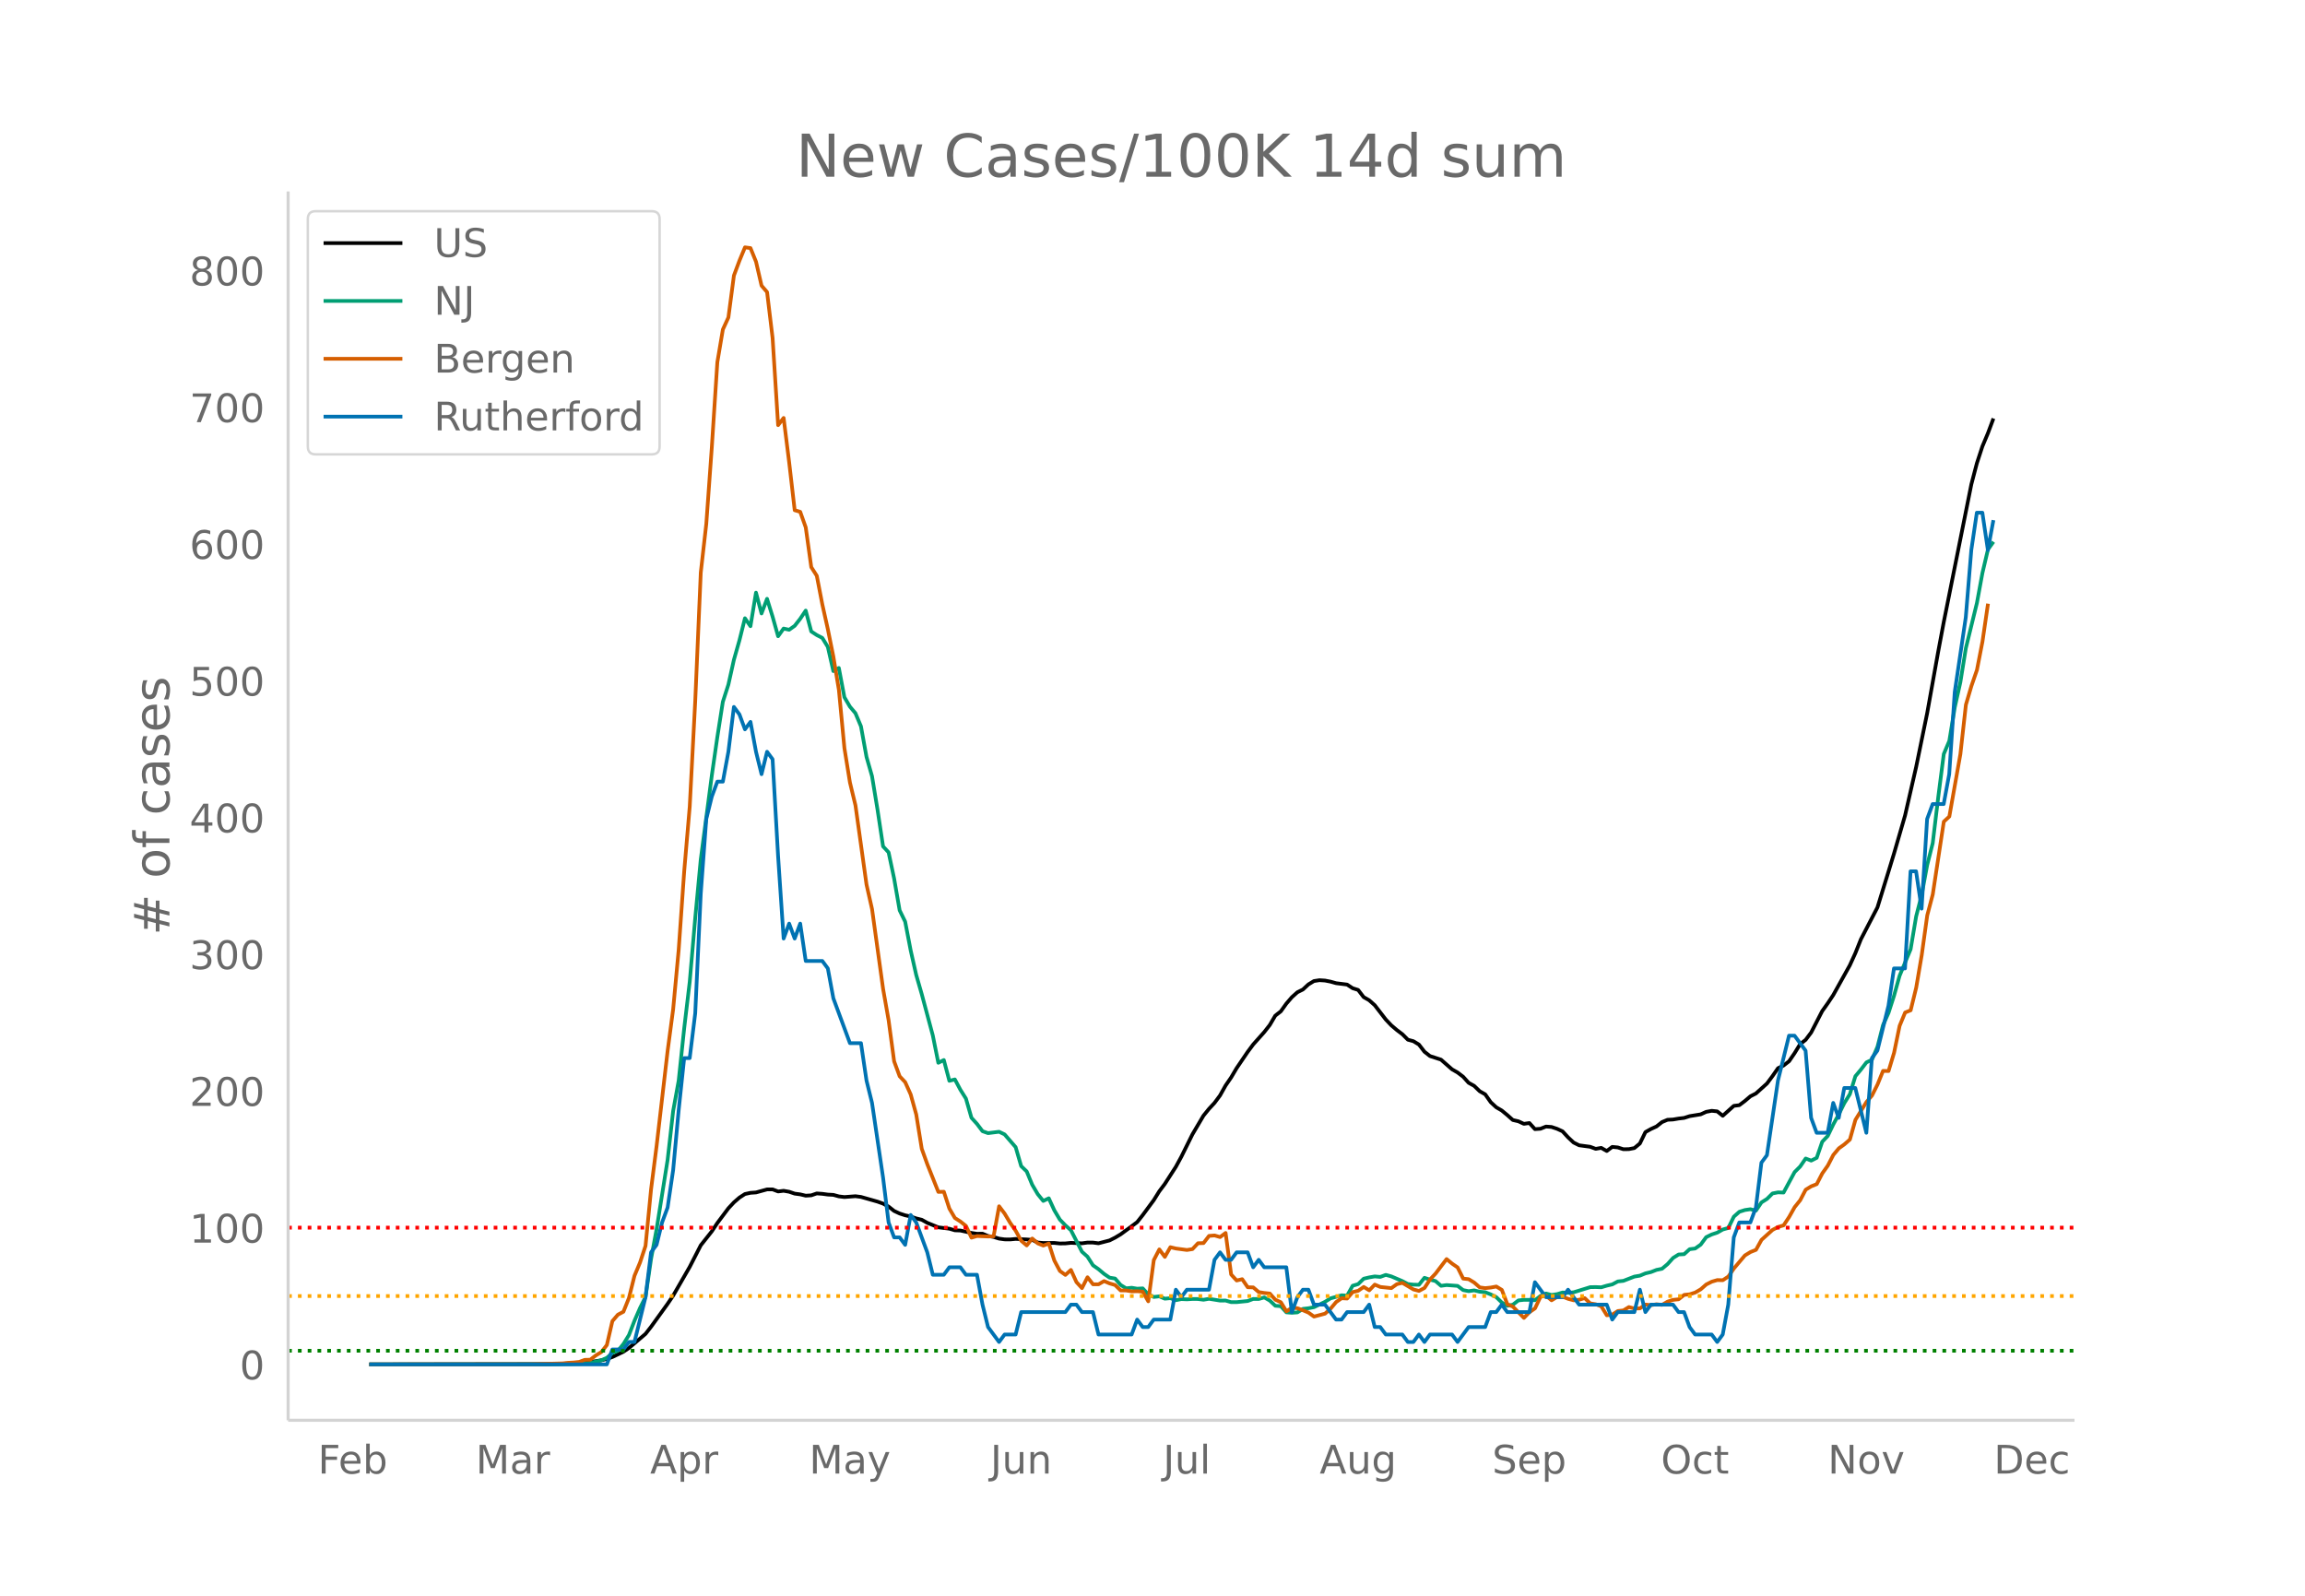 <svg height="864" viewBox="0 0 936 648" width="1248" xmlns="http://www.w3.org/2000/svg" xmlns:xlink="http://www.w3.org/1999/xlink"><defs><style>*{stroke-linecap:butt;stroke-linejoin:round}</style></defs><g id="figure_1"><path d="M0 648h936V0H0z" fill="#fff" id="patch_1"/><g id="axes_1"><path d="M117 576.72h725.4V77.76H117z" fill="none" id="patch_2"/><path clip-path="url(#p4c1e5f900c)" d="M149.973 554.04l71.777-.107 8.972-.24 6.73-.45 4.485-.503 2.244-.371 2.243-.547 2.243-.78 4.486-2.144 2.243-1.518 6.729-5.729 2.243-2.873 6.729-9.334 2.243-3.32 6.73-11.679 4.485-8.766 4.486-5.658 2.243-3.375 4.487-5.99 2.243-2.406 2.243-1.945 2.243-1.447 2.243-.49 2.243-.154 4.486-1.231 2.243-.017 2.243.852 2.243-.277 2.243.39 2.243.76 2.243.3 2.243.532 2.243-.137 2.243-.771 2.243.16 2.243.303 2.243.12 2.243.615 2.243.27 4.486-.343 2.244.294 6.729 1.912 2.243.803 2.243 1.205 2.243 1.77 2.243 1.044 2.243.728 2.243.474 2.243.78 2.243.552 2.243 1.247 4.486 1.834 4.486.555 2.243.658 2.243.081 4.486.983 2.243.342 2.243-.04 2.244.945 2.243.375 2.243.686 2.243.31 2.243.026 2.243-.21 4.486.204 2.243.186 2.243 1.076 2.243.188 4.486-.026 2.243.22 2.243-.03 2.243-.222 4.486.183 2.243-.306 2.243.01 2.243.289 4.486-1.161 2.243-1.134 2.244-1.336 4.486-3.286 2.243-1.683 2.243-2.831 4.486-6.073 2.243-3.6 2.243-2.986 4.486-6.956 2.243-4.122 4.486-9.054 4.486-7.6 2.243-2.761 2.243-2.422 2.243-3.022 2.243-4.014 2.243-3.262 2.243-3.797 4.487-6.611 2.243-3.018 4.486-5.029 2.243-2.865 2.243-3.812 2.243-1.74 2.243-3.138 2.243-2.613 2.243-2.01 2.243-1.118 2.243-2.075 2.243-1.359 2.243-.347 2.243.144 2.243.438 2.243.634 4.486.562 2.243 1.47 2.243.706 2.243 2.912 2.243 1.283 2.243 1.998 4.487 5.804 2.243 2.372 2.243 1.91 2.243 1.687 2.243 2.245 2.243.602 2.243 1.361 2.243 2.908 2.243 1.765 4.486 1.46 4.486 3.935 2.243 1.283 2.243 1.705 2.243 2.477 2.243 1.246 2.243 2.17 2.243 1.268 2.243 3.188 2.243 2.075 2.243 1.304 2.244 1.856 2.243 2.003 2.243.514 2.243 1.039 2.243-.327 2.243 2.48 2.243-.15 2.243-.9 2.243.167 2.243.745 2.243 1.033 2.243 2.445 2.243 2.107 2.243 1.119 4.486.6 2.243.84 2.243-.396 2.243 1.272 2.243-1.674 2.243.225 2.243.72 2.243-.027 2.243-.437 2.244-1.86 2.243-4.626 2.243-1.26 2.243-1.022 2.243-1.778 2.243-.937 2.243-.114 2.243-.383 2.243-.26 2.243-.717 4.486-.73 2.243-1.021 2.243-.42 2.243.233 2.243 1.787 4.486-4.032 2.243-.273 2.243-1.694 2.243-1.909 2.243-1.144 4.487-4.047 2.243-3.01 2.243-3.213 2.243-1.082 2.243-1.742 2.243-3.274 2.243-3.66 2.243-1.753 2.243-2.983 4.486-8.697 2.243-3.15 2.243-3.365 6.73-12.09 2.242-4.904 2.243-5.626 6.73-12.963 4.485-14.542 2.244-7.346 4.486-15.45 4.486-19.627 4.486-21.881 4.486-25.011 2.243-11.942 11.215-56.001 2.243-8.544 2.243-6.862 2.243-5.337 2.243-6.004h0" fill="none" stroke="#000" stroke-linecap="round" stroke-width="1.5" id="line2d_1"/><path clip-path="url(#p4c1e5f900c)" d="M149.973 554.04l78.506-.094 8.972-.219 2.243-.3 4.487-1.056 2.243-1 2.243-1.964 2.243-.925 2.243-2.713 2.243-3.657 2.243-5.783 2.243-5.17 2.243-4.49 2.243-15.429 2.243-12.06 4.486-28.213 2.243-19.818 2.243-12.323 2.243-21.25 2.243-18.88 2.243-25.988L284.555 349l4.486-34.066 2.243-15.598 2.243-14.342 2.244-6.977 2.243-10.077 2.243-7.903 2.243-8.983 2.243 3.226 2.243-13.63 2.243 8.46 2.243-5.952 2.243 7.22 2.243 7.978 2.243-3.126 2.243.5 2.243-1.594 2.243-2.857 2.243-3.339 2.243 8.465 2.243 1.476 2.243 1.15 2.243 3.65 2.243 9.829 2.243-1.263 2.243 11.872 2.243 3.826 2.243 2.663 2.244 5.34 2.243 12.378 2.243 7.858 2.243 13.635 2.243 14.873 2.243 2.426 2.243 10.603 2.243 12.929 2.243 4.607 2.243 11.69 2.243 9.947 2.243 7.778 4.486 16.754 2.243 11.141 2.243-1.125 2.243 8.44 2.243-.557 2.243 4.201 2.243 3.576 2.243 7.79 2.243 2.482 2.243 2.97 2.244.787 4.486-.562 2.243 1.075 4.486 5.176 2.243 7.703 2.243 2.169 2.243 5.395 2.243 3.82 2.243 2.757 2.243-1.075 2.243 4.87 2.243 3.782 2.243 2.332 2.243 1.963 4.486 8.74 2.243 2.02 2.243 3.507 2.243 1.569 2.243 1.9 2.243 1.538 2.243.363 2.244 2.607 2.243 1.369 2.243-.231 2.243.375 2.243-.125 2.243 2.45 2.243 1.038 2.243-.25 2.243.95 2.243-.206 2.243.825 2.243-.45 2.243.1 2.243-.15 2.243.019 2.243.294 2.243-.382 4.486.726 2.243-.02 2.243.645h2.243l4.487-.45 2.243-.838 2.243.013 2.243-.638 2.243 1.281 2.243 2.101 2.243.175 2.243 2.5 2.243.182 2.243-.162 2.243-1.426 2.243-.256 2.243-.438 4.486-2.175 2.243-1.407 4.486-1.238 2.243.119 2.243-4.001 2.243-.663 2.243-2.2 2.243-.526 2.243-.394 2.244.2 2.243-.825 2.243.613 4.486 1.913 2.243 1.194 2.243.244 2.243.05 2.243-2.826 2.243.75 2.243.57 2.243 1.925 2.243-.3 4.486.331 2.243 1.713 2.243.438 2.243-.32 2.243.538 2.243.207 2.243.887 2.243 1.113 2.243 2.182 2.244 1.326 2.243-.444 2.243-1.738 2.243-.232 2.243.007 2.243.15 2.243-1.738 2.243-.994 2.243.587 2.243-.331 2.243-.669 2.243.156 2.243-.237 6.73-2.082 2.242-.038 2.243.094 2.243-.663 2.243-.518 2.243-1.194 2.243-.238 4.486-1.738 2.244-.375 2.243-.932 2.243-.531 2.243-.875 2.243-.463 2.243-1.882 2.243-2.507 2.243-1.406 2.243-.125 2.243-2.026 2.243-.281 2.243-1.582 2.243-3.038 2.243-1.082 2.243-.744 2.243-1.269 2.243-.625 2.243-4.589 2.243-1.982 2.243-.712 2.243-.332 2.243.563 2.243-3.326 2.244-1.413 2.243-2.232 2.243-.437 2.243.08 4.486-8.314 2.243-2.244 2.243-3.264 2.243.85 2.243-1.125 2.243-6.533 2.243-2.363 2.243-4.67 2.243-4.12 2.243-4.551 2.243-3.62 2.243-7.29 2.243-2.682 2.243-2.926 2.243-1.1 2.243-5.251 2.243-8.765 2.243-5.002 2.244-6.977 2.243-8.083 4.486-10.79 2.243-13.317 2.243-8.746 2.243-12.135 2.243-8.884 2.243-18.692 2.243-17.474 2.243-5.32 2.243-13.742 2.243-10.071 2.243-13.88 4.486-18.33 2.243-12.222 2.243-9.521 2.243-3.113h0" fill="none" stroke="#009e73" stroke-linecap="round" stroke-width="1.5" id="line2d_2"/><path clip-path="url(#p4c1e5f900c)" d="M149.973 554.04l65.048-.06 13.458-.357 2.243-.238 2.243-.12 2.243-.238 2.243-.834 2.243-.06 2.243-1.727 2.244-1.37 2.243-2.859 2.243-9.71 2.243-2.62 2.243-1.191 2.243-5.6 2.243-8.994 2.243-5.361 2.243-6.79 2.243-22.934 2.243-17.572 4.486-38.659 2.243-16.917 2.243-24.065 2.243-31.927 2.243-26.27 2.243-43.007 2.243-52.06 2.243-19.777 2.243-31.153 2.243-34.49 2.243-13.283 2.244-4.884 2.243-17.036 2.243-6.016 2.243-5.421 2.243.298 2.243 5.54 2.243 9.709 2.243 2.62 2.243 18.645 2.243 35.383 2.243-2.919 2.243 18.049 2.243 19.418 2.243.656 2.243 6.314 2.243 16.142 2.243 3.515 2.243 11.615 2.243 10.067 2.243 11.139 2.243 13.522 2.243 23.648 2.243 13.938 2.243 9.293 4.487 32.166 2.243 9.947 4.486 32.404 2.243 12.748 2.243 16.678 2.243 6.076 2.243 2.383 2.243 5.003 2.243 8.101 2.243 13.939 2.243 6.255 4.486 11.258 2.243-.06 2.243 6.85 2.243 3.812 2.243 1.43 2.243 1.787 2.243 4.765 2.243-.655 4.487.179 2.243-.06 2.243-12.21 2.243 2.977 2.243 3.753 2.243 3.217 2.243 4.05 2.243 1.906 2.243-2.8 2.243 1.967 2.243.893 2.243-.834 2.243 6.91 2.243 4.229 2.243 1.608 2.243-2.025 2.243 4.944 2.243 2.442 2.243-4.408 2.243 2.86h2.243l2.243-1.31 2.243.952 2.243.655 2.244 2.204h2.243l2.243.358 2.243-.06 2.243.179 2.243 3.931 2.243-16.738 2.243-4.348 2.243 3.038 2.243-3.932 2.243.536 4.486.596 2.243-.357 2.243-2.383 2.243-.06 2.243-2.918 2.243-.18 2.243.656 2.243-1.668 2.243 16.858 2.243 2.442 2.243-.536 2.244 3.276 2.243.06 2.243 1.906 2.243.357 2.243.238 2.243 2.502 2.243 1.013 2.243 3.693 2.243-1.43 2.243.179 2.243.834 2.243.953 2.243 1.608 4.486-1.191 2.243-2.025 2.243-2.68 2.243-1.55 2.243.12 2.243-2.621 2.243-.536 2.243-1.55 2.243 1.37 2.243-2.322 2.244.953 4.486.476 2.243-1.608 2.243-.536 4.486 2.68 2.243.596 2.243-1.191 2.243-3.455 2.243-2.383 4.486-5.897 2.243 1.847 2.243 1.548 2.243 4.528 2.243.238 2.243 1.37 2.243 1.966 2.243.297 2.243-.238 2.243-.417 2.243 1.37 2.244 5.838 2.243.953 4.486 4.586 2.243-2.323 2.243-1.548 2.243-4.706 2.243-.417 2.243 1.846 2.243-1.37 2.243-.119 2.243.894 2.243.595 2.243-.238 2.243-.655 2.243 2.144 2.243.358 2.243.834 2.243 3.633 2.243-.298 2.243-1.43 2.243-.238 2.243-1.37 2.243.596 2.244-.06 2.243-1.548 2.243.238 2.243-.357 2.243.238 2.243-1.31 2.243-.715 2.243-.239 2.243-1.787 2.243-.238 2.243-.715 2.243-1.31 2.243-1.966 2.243-1.132 2.243-.655 2.243.06 2.243-1.49 2.243-3.276 4.486-5.301 2.243-1.37 2.243-.894 2.243-4.05 4.487-4.05 2.243-1.192 2.243-.655 2.243-3.395 2.243-3.991 2.243-2.8 2.243-4.289 2.243-1.37 2.243-.893 2.243-4.349 2.243-3.157 2.243-4.348 2.243-2.68 2.243-1.609 2.243-1.966 2.243-7.982 4.486-7.267 2.243-2.62 2.243-4.468 2.243-5.54 2.243.06 2.244-7.446 2.243-10.9 2.243-5.421 2.243-.894 2.243-9.173 2.243-13.224 2.243-16.142 2.243-8.519 4.486-29.545 2.243-2.084 4.486-25.316 2.243-20.074 2.243-7.625 2.243-6.492 2.243-11.556 2.243-15.369h0" fill="none" stroke="#d55e00" stroke-linecap="round" stroke-width="1.5" id="line2d_3"/><path clip-path="url(#p4c1e5f900c)" d="M149.973 554.04h96.45l2.244-6.068h4.486l2.243-3.033h2.243l4.486-18.203 2.243-18.203 2.243-3.034 2.243-9.102 2.243-6.067 2.243-15.17 2.243-24.27 2.243-21.237h2.243l2.243-18.203 2.243-48.541 2.243-30.338 2.243-9.102 2.243-6.068h2.243l2.244-12.135 2.243-18.203 2.243 3.034 2.243 6.068 2.243-3.034 2.243 12.135 2.243 9.102 2.243-9.102 2.243 3.034 2.243 39.44 2.243 33.372 2.243-6.068 2.243 6.068 2.243-6.068 2.243 15.17h6.73l2.242 3.033 2.243 12.135 6.73 18.203h4.486l2.243 15.17 2.243 9.101 4.486 30.338 2.243 18.203 2.243 6.068h2.243l2.243 3.034 2.243-12.136 2.243 3.034 4.486 12.136 2.243 9.101h4.486l2.243-3.034h4.486l2.243 3.034h4.486l2.243 12.135 2.244 9.102 4.486 6.068 2.243-3.034h4.486l2.243-9.102h17.944l2.243-3.034h2.243l2.243 3.034h4.486l2.243 9.102h13.459l2.243-6.068 2.243 3.034h2.243l2.243-3.034h6.729l2.243-12.135 2.243 3.034 2.243-3.034h8.972l2.243-12.136 2.243-3.033 2.243 3.033h2.243l2.243-3.033h4.487l2.243 6.067 2.243-3.034 2.243 3.034h8.972l2.243 18.203 2.243-6.067 2.243-3.034h2.243l2.243 6.067h4.486l4.486 6.068h2.243l2.243-3.034h6.73l2.242-3.034 2.243 9.102h2.244l2.243 3.034h6.729l2.243 3.034h2.243l2.243-3.034 2.243 3.034 2.243-3.034h8.972l2.243 3.034 4.486-6.068h6.73l2.242-6.068h2.243l2.243-3.034 2.244 3.034h8.972l2.243-12.135 4.486 6.068h6.729l2.243-3.034 4.486 6.067h11.215l2.243 6.068 2.243-3.034h6.73l2.243-9.101 2.243 9.101 2.243-3.034h8.972l2.243 3.034h2.243l2.243 6.068 2.243 3.034h6.73l2.242 3.034 2.243-3.034 2.243-12.136 2.243-27.304 2.243-6.068h4.486l2.243-6.067 2.243-18.203 2.244-3.034 4.486-30.338 4.486-18.203h2.243l4.486 6.067 2.243 27.305 2.243 6.067h4.486l2.243-12.135 2.243 6.068 2.243-12.136h4.486l4.486 18.203 2.243-30.338 2.243-3.034 4.486-18.203 2.244-15.169h4.486l2.243-39.44h2.243l2.243 15.17 2.243-36.406 2.243-6.068h4.486l2.243-12.135 2.243-33.372 4.486-30.339 2.243-27.304 2.243-15.17h2.243l2.243 15.17 2.243-12.136h0" fill="none" stroke="#0072b2" stroke-linecap="round" stroke-width="1.5" id="line2d_4"/><path clip-path="url(#p4c1e5f900c)" d="M117 548.487h725.4" fill="none" stroke="green" stroke-dasharray="1.5,2.475" stroke-width="1.5" id="line2d_5"/><path clip-path="url(#p4c1e5f900c)" d="M117 526.276h725.4" fill="none" stroke="orange" stroke-dasharray="1.5,2.475" stroke-width="1.5" id="line2d_6"/><path clip-path="url(#p4c1e5f900c)" d="M117 498.512h725.4" fill="none" stroke="red" stroke-dasharray="1.5,2.475" stroke-width="1.5" id="line2d_7"/><path d="M117 576.72V77.76" fill="none" stroke="#d3d3d3" stroke-linecap="square" stroke-width="1.25" id="patch_3"/><path d="M117 576.72h725.4" fill="none" stroke="#d3d3d3" stroke-linecap="square" stroke-width="1.25" id="patch_4"/><g id="matplotlib.axis_1"><g id="xtick_1"><g transform="matrix(.16 0 0 -.16 129.081 598.378)" fill="#696969" id="text_1"><defs><path d="M9.813 72.906h41.89v-8.312H19.672V43.109h28.906v-8.297H19.672V0h-9.86z" id="DejaVuSans-70"/><path d="M56.203 29.594v-4.39H14.891q.593-9.282 5.593-14.142 5-4.859 13.938-4.859 5.172 0 10.031 1.266 4.86 1.265 9.656 3.812v-8.5Q49.266.734 44.187-.344 39.11-1.422 33.892-1.422q-13.094 0-20.735 7.61-7.64 7.625-7.64 20.625 0 13.421 7.25 21.296Q20.016 56 32.328 56q11.031 0 17.453-7.11 6.422-7.093 6.422-19.296zm-8.984 2.64q-.094 7.36-4.125 11.75-4.032 4.407-10.672 4.407-7.516 0-12.031-4.25-4.516-4.25-5.203-11.97z" id="DejaVuSans-101"/><path d="M48.688 27.297q0 9.906-4.079 15.547-4.078 5.64-11.203 5.64-7.14 0-11.218-5.64-4.079-5.64-4.079-15.547 0-9.906 4.078-15.547 4.079-5.64 11.22-5.64 7.124 0 11.202 5.64t4.078 15.547zM18.108 46.39q2.844 4.875 7.157 7.234Q29.594 56 35.594 56q9.968 0 16.187-7.906 6.235-7.907 6.235-20.797T51.78 6.484q-6.218-7.906-16.187-7.906-6 0-10.328 2.375-4.313 2.375-7.157 7.25V0H9.08v75.984h9.03z" id="DejaVuSans-98"/></defs><use xlink:href="#DejaVuSans-70"/><use x="52.02" xlink:href="#DejaVuSans-101"/><use x="113.543" xlink:href="#DejaVuSans-98"/></g></g><g id="xtick_2"><g transform="matrix(.16 0 0 -.16 193.198 598.378)" fill="#696969" id="text_2"><defs><path d="M9.813 72.906h14.703l18.593-49.61 18.703 49.61h14.704V0H66.89v64.016l-18.797-50h-9.907l-18.796 50V0H9.813z" id="DejaVuSans-77"/><path d="M34.281 27.484q-10.89 0-15.093-2.484-4.204-2.484-4.204-8.5 0-4.781 3.157-7.594 3.156-2.797 8.562-2.797 7.485 0 12 5.297 4.516 5.297 4.516 14.078v2zm17.922 3.72V0H43.22v8.297Q40.14 3.328 35.547.953q-4.594-2.375-11.234-2.375-8.391 0-13.36 4.719Q6 8.016 6 15.922q0 9.219 6.172 13.906 6.187 4.688 18.437 4.688h12.61v.89q0 6.203-4.078 9.594-4.078 3.39-11.453 3.39-4.688 0-9.141-1.124-4.438-1.125-8.531-3.375v8.312q4.921 1.906 9.562 2.844 4.64.953 9.031.953 11.875 0 17.735-6.156 5.86-6.14 5.86-18.64z" id="DejaVuSans-97"/><path d="M41.11 46.297q-1.516.875-3.297 1.281Q36.03 48 33.89 48q-7.625 0-11.703-4.953-4.079-4.953-4.079-14.234V0H9.08v54.688h9.03v-8.5q2.844 4.984 7.375 7.39Q30.031 56 36.531 56q.922 0 2.047-.125 1.125-.11 2.484-.36z" id="DejaVuSans-114"/></defs><use xlink:href="#DejaVuSans-77"/><use x="86.279" xlink:href="#DejaVuSans-97"/><use x="147.559" xlink:href="#DejaVuSans-114"/></g></g><g id="xtick_3"><g transform="matrix(.16 0 0 -.16 263.986 598.378)" fill="#696969" id="text_3"><defs><path d="M34.188 63.188L20.797 26.906h26.812zm-5.579 9.718h11.188L67.578 0h-10.25l-6.64 18.703h-32.86L11.188 0H.78z" id="DejaVuSans-65"/><path d="M18.11 8.203v-29H9.077v75.484h9.031v-8.296q2.844 4.875 7.157 7.234Q29.594 56 35.594 56q9.968 0 16.187-7.906 6.235-7.907 6.235-20.797T51.78 6.484q-6.218-7.906-16.187-7.906-6 0-10.328 2.375-4.313 2.375-7.157 7.25zm30.578 19.094q0 9.906-4.079 15.547-4.078 5.64-11.203 5.64-7.14 0-11.218-5.64-4.079-5.64-4.079-15.547 0-9.906 4.078-15.547 4.079-5.64 11.22-5.64 7.124 0 11.202 5.64t4.078 15.547z" id="DejaVuSans-112"/></defs><use xlink:href="#DejaVuSans-65"/><use x="68.408" xlink:href="#DejaVuSans-112"/><use x="131.885" xlink:href="#DejaVuSans-114"/></g></g><g id="xtick_4"><g transform="matrix(.16 0 0 -.16 328.577 598.378)" fill="#696969" id="text_4"><defs><path d="M32.172-5.078q-3.797-9.766-7.422-12.735-3.61-2.984-9.656-2.984H7.906v7.516h5.282q3.703 0 5.75 1.765Q21-9.766 23.483-3.219l1.61 4.094-22.11 53.813H12.5l17.094-42.766 17.093 42.766h9.516z" id="DejaVuSans-121"/></defs><use xlink:href="#DejaVuSans-77"/><use x="86.279" xlink:href="#DejaVuSans-97"/><use x="147.559" xlink:href="#DejaVuSans-121"/></g></g><g id="xtick_5"><g transform="matrix(.16 0 0 -.16 402.152 598.378)" fill="#696969" id="text_5"><defs><path d="M9.813 72.906h9.859V5.078q0-13.187-5-19.14-5-5.954-16.094-5.954h-3.75v8.297h3.078q6.531 0 9.219 3.672Q9.813-4.39 9.813 5.078z" id="DejaVuSans-74"/><path d="M8.5 21.578v33.11h8.984V21.922q0-7.766 3.016-11.656 3.031-3.875 9.094-3.875 7.265 0 11.484 4.64 4.234 4.64 4.234 12.656v31h8.985V0h-8.984v8.406Q42.047 3.422 37.718 1q-4.313-2.422-10.032-2.422-9.421 0-14.312 5.86Q8.5 10.296 8.5 21.578zM31.11 56z" id="DejaVuSans-117"/><path d="M54.89 33.016V0h-8.984v32.719q0 7.765-3.031 11.61-3.031 3.858-9.078 3.858-7.281 0-11.484-4.64-4.204-4.625-4.204-12.64V0H9.08v54.688h9.03v-8.5q3.235 4.937 7.594 7.374Q30.078 56 35.797 56q9.422 0 14.25-5.828 4.844-5.828 4.844-17.156z" id="DejaVuSans-110"/></defs><use xlink:href="#DejaVuSans-74"/><use x="29.492" xlink:href="#DejaVuSans-117"/><use x="92.871" xlink:href="#DejaVuSans-110"/></g></g><g id="xtick_6"><g transform="matrix(.16 0 0 -.16 472.29 598.378)" fill="#696969" id="text_6"><defs><path d="M9.422 75.984h8.984V0H9.422z" id="DejaVuSans-108"/></defs><use xlink:href="#DejaVuSans-74"/><use x="29.492" xlink:href="#DejaVuSans-117"/><use x="92.871" xlink:href="#DejaVuSans-108"/></g></g><g id="xtick_7"><g transform="matrix(.16 0 0 -.16 535.856 598.378)" fill="#696969" id="text_7"><defs><path d="M45.406 27.984q0 9.766-4.031 15.125-4.016 5.375-11.297 5.375-7.219 0-11.25-5.375-4.031-5.359-4.031-15.125 0-9.718 4.031-15.093t11.25-5.375q7.281 0 11.297 5.375 4.031 5.375 4.031 15.093zm8.985-21.203q0-13.953-6.203-20.765Q42-20.797 29.203-20.797q-4.734 0-8.937.703-4.203.703-8.157 2.172v8.735q3.954-2.141 7.813-3.157 3.86-1.031 7.86-1.031 8.843 0 13.234 4.61 4.39 4.609 4.39 13.937v4.453q-2.781-4.844-7.125-7.234Q33.938 0 27.875 0 17.828 0 11.672 7.656q-6.156 7.672-6.156 20.328 0 12.688 6.156 20.344Q17.828 56 27.875 56q6.063 0 10.406-2.39 4.344-2.391 7.125-7.22v8.297h8.985z" id="DejaVuSans-103"/></defs><use xlink:href="#DejaVuSans-65"/><use x="68.408" xlink:href="#DejaVuSans-117"/><use x="131.787" xlink:href="#DejaVuSans-103"/></g></g><g id="xtick_8"><g transform="matrix(.16 0 0 -.16 605.932 598.378)" fill="#696969" id="text_8"><defs><path d="M53.516 70.516V60.89q-5.61 2.687-10.594 4-4.984 1.328-9.625 1.328-8.047 0-12.422-3.125t-4.375-8.89q0-4.845 2.906-7.313 2.907-2.453 11.016-3.97l5.953-1.218q11.031-2.11 16.281-7.406 5.25-5.297 5.25-14.172 0-10.61-7.11-16.078-7.093-5.469-20.812-5.469-5.172 0-11.015 1.172Q13.14.922 6.89 3.219v10.156q6-3.36 11.765-5.078 5.766-1.703 11.328-1.703 8.438 0 13.032 3.312 4.593 3.328 4.593 9.485 0 5.359-3.297 8.39-3.296 3.032-10.812 4.547L27.484 33.5q-11.03 2.188-15.968 6.875-4.922 4.688-4.922 13.047 0 9.672 6.812 15.234 6.813 5.563 18.766 5.563 5.14 0 10.453-.938 5.328-.922 10.89-2.765z" id="DejaVuSans-83"/></defs><use xlink:href="#DejaVuSans-83"/><use x="63.477" xlink:href="#DejaVuSans-101"/><use x="125" xlink:href="#DejaVuSans-112"/></g></g><g id="xtick_9"><g transform="matrix(.16 0 0 -.16 674.47 598.378)" fill="#696969" id="text_9"><defs><path d="M39.406 66.219q-10.75 0-17.078-8.016-6.312-8-6.312-21.828 0-13.766 6.312-21.781 6.328-8 17.078-8 10.735 0 17.016 8 6.281 8.015 6.281 21.781 0 13.828-6.281 21.828-6.281 8.016-17.016 8.016zm0 8q15.328 0 24.5-10.281 9.188-10.282 9.188-27.563 0-17.234-9.188-27.516-9.172-10.28-24.5-10.28-15.375 0-24.593 10.25-9.204 10.265-9.204 27.546t9.204 27.563q9.218 10.28 24.593 10.28z" id="DejaVuSans-79"/><path d="M48.781 52.594v-8.407q-3.812 2.11-7.64 3.157-3.828 1.047-7.735 1.047-8.75 0-13.593-5.547-4.829-5.532-4.829-15.547 0-10.016 4.829-15.563 4.843-5.53 13.593-5.53 3.907 0 7.735 1.046 3.828 1.047 7.64 3.156V2.094Q45.016.344 40.984-.531q-4.015-.89-8.562-.89-12.36 0-19.64 7.765-7.266 7.765-7.266 20.953 0 13.375 7.343 21.031Q20.22 56 33.016 56q4.14 0 8.093-.86 3.953-.843 7.672-2.546z" id="DejaVuSans-99"/><path d="M18.313 70.219V54.688h18.5v-6.985h-18.5V18.016q0-6.688 1.828-8.594 1.828-1.906 7.453-1.906h9.218V0h-9.218q-10.407 0-14.36 3.875-3.953 3.89-3.953 14.14v29.688H2.687v6.984h6.594V70.22z" id="DejaVuSans-116"/></defs><use xlink:href="#DejaVuSans-79"/><use x="78.711" xlink:href="#DejaVuSans-99"/><use x="133.691" xlink:href="#DejaVuSans-116"/></g></g><g id="xtick_10"><g transform="matrix(.16 0 0 -.16 742.222 598.378)" fill="#696969" id="text_10"><defs><path d="M9.813 72.906h13.28l32.329-60.984v60.984h9.562V0h-13.28L19.39 60.984V0H9.813z" id="DejaVuSans-78"/><path d="M30.61 48.39q-7.22 0-11.422-5.64-4.204-5.64-4.204-15.453 0-9.813 4.172-15.453 4.188-5.64 11.453-5.64 7.188 0 11.375 5.655 4.203 5.672 4.203 15.438 0 9.719-4.203 15.406-4.187 5.688-11.375 5.688zm0 7.61q11.718 0 18.406-7.625 6.703-7.61 6.703-21.078 0-13.422-6.703-21.078-6.688-7.64-18.407-7.64-11.765 0-18.437 7.64-6.656 7.656-6.656 21.078 0 13.469 6.656 21.078Q18.844 56 30.609 56z" id="DejaVuSans-111"/><path d="M2.984 54.688H12.5L29.594 8.797l17.093 45.89h9.516L35.687 0H23.485z" id="DejaVuSans-118"/></defs><use xlink:href="#DejaVuSans-78"/><use x="74.805" xlink:href="#DejaVuSans-111"/><use x="135.986" xlink:href="#DejaVuSans-118"/></g></g><g id="xtick_11"><g transform="matrix(.16 0 0 -.16 809.647 598.378)" fill="#696969" id="text_11"><defs><path d="M19.672 64.797V8.109h11.922q15.093 0 22.093 6.829 7 6.843 7 21.593 0 14.64-7 21.453-7 6.813-22.093 6.813zm-9.86 8.11h20.266q21.188 0 31.094-8.813 9.922-8.813 9.922-27.563 0-18.86-9.969-27.703Q51.172 0 30.078 0H9.813z" id="DejaVuSans-68"/></defs><use xlink:href="#DejaVuSans-68"/><use x="77.002" xlink:href="#DejaVuSans-101"/><use x="138.525" xlink:href="#DejaVuSans-99"/></g></g></g><g id="matplotlib.axis_2"><g id="ytick_1"><g transform="matrix(.16 0 0 -.16 97.32 560.119)" fill="#696969" id="text_12"><defs><path d="M31.781 66.406q-7.61 0-11.453-7.5Q16.5 51.422 16.5 36.375q0-14.984 3.828-22.484 3.844-7.5 11.453-7.5 7.672 0 11.5 7.5 3.844 7.5 3.844 22.484 0 15.047-3.844 22.531-3.828 7.5-11.5 7.5zm0 7.813q12.266 0 18.735-9.703 6.468-9.688 6.468-28.141 0-18.406-6.468-28.11-6.47-9.687-18.735-9.687-12.25 0-18.718 9.688-6.47 9.703-6.47 28.109 0 18.453 6.47 28.14Q19.53 74.22 31.78 74.22z" id="DejaVuSans-48"/></defs><use xlink:href="#DejaVuSans-48"/></g></g><g id="ytick_2"><g transform="matrix(.16 0 0 -.16 76.96 504.59)" fill="#696969" id="text_13"><defs><path d="M12.406 8.297h16.11v55.625l-17.532-3.516v8.985l17.438 3.515h9.86V8.296H54.39V0H12.406z" id="DejaVuSans-49"/></defs><use xlink:href="#DejaVuSans-49"/><use x="63.623" xlink:href="#DejaVuSans-48"/><use x="127.246" xlink:href="#DejaVuSans-48"/></g></g><g id="ytick_3"><g transform="matrix(.16 0 0 -.16 76.96 449.062)" fill="#696969" id="text_14"><defs><path d="M19.188 8.297h34.421V0H7.33v8.297q5.609 5.812 15.296 15.594 9.703 9.797 12.188 12.64 4.734 5.313 6.609 9 1.89 3.688 1.89 7.25 0 5.813-4.078 9.469-4.078 3.672-10.625 3.672-4.64 0-9.797-1.61-5.14-1.609-11-4.89v9.969Q13.767 71.78 18.938 73q5.188 1.219 9.485 1.219 11.328 0 18.062-5.672 6.735-5.656 6.735-15.125 0-4.5-1.688-8.531-1.672-4.016-6.125-9.485-1.218-1.422-7.765-8.187-6.532-6.766-18.453-18.922z" id="DejaVuSans-50"/></defs><use xlink:href="#DejaVuSans-50"/><use x="63.623" xlink:href="#DejaVuSans-48"/><use x="127.246" xlink:href="#DejaVuSans-48"/></g></g><g id="ytick_4"><g transform="matrix(.16 0 0 -.16 76.96 393.534)" fill="#696969" id="text_15"><defs><path d="M40.578 39.313Q47.656 37.797 51.625 33q3.984-4.781 3.984-11.813 0-10.78-7.422-16.703-7.421-5.906-21.093-5.906-4.578 0-9.438.906-4.86.907-10.031 2.72v9.515q4.094-2.39 8.969-3.61 4.89-1.218 10.218-1.218 9.266 0 14.125 3.656 4.86 3.656 4.86 10.64 0 6.454-4.516 10.079-4.515 3.64-12.562 3.64h-8.5v8.11h8.89q7.266 0 11.125 2.906 3.86 2.906 3.86 8.375 0 5.61-3.985 8.61-3.968 3.015-11.39 3.015-4.063 0-8.703-.89-4.641-.876-10.203-2.72v8.782q5.624 1.562 10.53 2.344 4.907.78 9.25.78 11.235 0 17.766-5.109 6.547-5.093 6.547-13.78 0-6.063-3.468-10.235-3.47-4.172-9.86-5.782z" id="DejaVuSans-51"/></defs><use xlink:href="#DejaVuSans-51"/><use x="63.623" xlink:href="#DejaVuSans-48"/><use x="127.246" xlink:href="#DejaVuSans-48"/></g></g><g id="ytick_5"><g transform="matrix(.16 0 0 -.16 76.96 338.006)" fill="#696969" id="text_16"><defs><path d="M37.797 64.313L12.89 25.39h24.906zm-2.594 8.593H47.61V25.391h10.407v-8.203H47.609V0h-9.812v17.188H4.89v9.515z" id="DejaVuSans-52"/></defs><use xlink:href="#DejaVuSans-52"/><use x="63.623" xlink:href="#DejaVuSans-48"/><use x="127.246" xlink:href="#DejaVuSans-48"/></g></g><g id="ytick_6"><g transform="matrix(.16 0 0 -.16 76.96 282.478)" fill="#696969" id="text_17"><defs><path d="M10.797 72.906h38.719v-8.312H19.828v-17.86q2.14.735 4.281 1.094 2.157.36 4.313.36 12.203 0 19.328-6.688 7.14-6.688 7.14-18.11 0-11.765-7.328-18.296-7.328-6.516-20.656-6.516-4.593 0-9.36.781-4.75.782-9.827 2.344v9.922q4.39-2.39 9.078-3.563 4.687-1.171 9.906-1.171 8.453 0 13.375 4.437 4.938 4.438 4.938 12.063 0 7.609-4.938 12.047-4.922 4.453-13.375 4.453-3.953 0-7.89-.875-3.922-.875-8.016-2.735z" id="DejaVuSans-53"/></defs><use xlink:href="#DejaVuSans-53"/><use x="63.623" xlink:href="#DejaVuSans-48"/><use x="127.246" xlink:href="#DejaVuSans-48"/></g></g><g id="ytick_7"><g transform="matrix(.16 0 0 -.16 76.96 226.95)" fill="#696969" id="text_18"><defs><path d="M33.016 40.375q-6.641 0-10.532-4.547-3.875-4.531-3.875-12.437 0-7.86 3.875-12.438 3.891-4.562 10.532-4.562 6.64 0 10.515 4.562 3.875 4.578 3.875 12.438 0 7.906-3.875 12.437-3.875 4.547-10.515 4.547zm19.578 30.922v-8.984q-3.719 1.75-7.5 2.671-3.782.938-7.5.938-9.766 0-14.922-6.594-5.14-6.594-5.875-19.922 2.875 4.25 7.219 6.516 4.359 2.266 9.578 2.266 10.984 0 17.36-6.672 6.374-6.657 6.374-18.125 0-11.235-6.64-18.032-6.641-6.78-17.672-6.78-12.657 0-19.344 9.687-6.688 9.703-6.688 28.109 0 17.281 8.204 27.563 8.203 10.28 22.015 10.28 3.719 0 7.5-.734t7.89-2.187z" id="DejaVuSans-54"/></defs><use xlink:href="#DejaVuSans-54"/><use x="63.623" xlink:href="#DejaVuSans-48"/><use x="127.246" xlink:href="#DejaVuSans-48"/></g></g><g id="ytick_8"><g transform="matrix(.16 0 0 -.16 76.96 171.422)" fill="#696969" id="text_19"><defs><path d="M8.203 72.906h46.875v-4.203L28.61 0H18.312L43.22 64.594H8.203z" id="DejaVuSans-55"/></defs><use xlink:href="#DejaVuSans-55"/><use x="63.623" xlink:href="#DejaVuSans-48"/><use x="127.246" xlink:href="#DejaVuSans-48"/></g></g><g id="ytick_9"><g transform="matrix(.16 0 0 -.16 76.96 115.894)" fill="#696969" id="text_20"><defs><path d="M31.781 34.625q-7.031 0-11.062-3.766-4.016-3.765-4.016-10.343 0-6.594 4.016-10.36Q24.75 6.391 31.78 6.391q7.032 0 11.078 3.78 4.063 3.798 4.063 10.345 0 6.578-4.031 10.343-4.016 3.766-11.11 3.766zm-9.86 4.188q-6.343 1.562-9.89 5.906Q8.5 49.079 8.5 55.329q0 8.733 6.219 13.812 6.234 5.078 17.062 5.078 10.89 0 17.094-5.078 6.203-5.079 6.203-13.813 0-6.25-3.547-10.61-3.531-4.343-9.828-5.906 7.125-1.656 11.094-6.5 3.984-4.828 3.984-11.796 0-10.61-6.468-16.282-6.47-5.656-18.532-5.656-12.047 0-18.531 5.656-6.469 5.672-6.469 16.282 0 6.968 4 11.797 4.016 4.843 11.14 6.5zM18.314 54.39q0-5.657 3.53-8.828 3.548-3.172 9.938-3.172 6.36 0 9.938 3.172 3.593 3.171 3.593 8.828 0 5.672-3.593 8.843-3.578 3.172-9.938 3.172-6.39 0-9.937-3.172-3.532-3.172-3.532-8.843z" id="DejaVuSans-56"/></defs><use xlink:href="#DejaVuSans-56"/><use x="63.623" xlink:href="#DejaVuSans-48"/><use x="127.246" xlink:href="#DejaVuSans-48"/></g></g><g transform="matrix(0 -.2 -.2 0 68.8 379.813)" fill="#696969" id="text_21"><defs><path d="M51.125 44H36.922l-4.11-16.313h14.313zm-7.328 27.781l-5.078-20.265h14.265L58.11 71.78h7.813L60.89 51.516h15.234V44h-17.14l-4-16.313h15.53V20.22H53.079L48 0h-7.813l5.032 20.219H30.906L25.875 0h-7.86l5.079 20.219H7.719v7.468h17.187L29 44H13.281v7.516h17.625l4.985 20.265z" id="DejaVuSans-35"/><path d="M37.11 75.984V68.5h-8.594q-4.828 0-6.72-1.953-1.874-1.953-1.874-7.031v-4.828h14.797v-6.985H19.922V0H10.89v47.703H2.297v6.984h8.594V58.5q0 9.125 4.25 13.297 4.25 4.187 13.468 4.187z" id="DejaVuSans-102"/><path d="M44.281 53.078v-8.5q-3.797 1.953-7.906 2.922-4.094.984-8.5.984-6.688 0-10.031-2.047-3.344-2.046-3.344-6.156 0-3.125 2.39-4.906 2.391-1.781 9.626-3.39l3.078-.688q9.562-2.047 13.593-5.781 4.032-3.735 4.032-10.422 0-7.625-6.032-12.078-6.03-4.438-16.578-4.438-4.39 0-9.156.86Q10.688.296 5.422 2v9.281q4.984-2.594 9.812-3.89 4.829-1.282 9.579-1.282 6.343 0 9.75 2.172 3.421 2.172 3.421 6.125 0 3.656-2.468 5.61-2.453 1.953-10.813 3.765l-3.125.735q-8.344 1.75-12.062 5.39-3.704 3.64-3.704 9.985 0 7.718 5.47 11.906Q16.75 56 26.811 56q4.97 0 9.36-.734 4.406-.72 8.11-2.188z" id="DejaVuSans-115"/></defs><use xlink:href="#DejaVuSans-35"/><use x="83.789" xlink:href="#DejaVuSans-32"/><use x="115.576" xlink:href="#DejaVuSans-111"/><use x="176.758" xlink:href="#DejaVuSans-102"/><use x="211.963" xlink:href="#DejaVuSans-32"/><use x="243.75" xlink:href="#DejaVuSans-99"/><use x="298.73" xlink:href="#DejaVuSans-97"/><use x="360.01" xlink:href="#DejaVuSans-115"/><use x="412.109" xlink:href="#DejaVuSans-101"/><use x="473.633" xlink:href="#DejaVuSans-115"/></g></g><g transform="matrix(.24 0 0 -.24 323.214 71.76)" fill="#696969" id="text_22"><defs><path d="M4.203 54.688h8.985l11.234-42.672 11.172 42.672h10.593l11.235-42.672 11.187 42.672h8.985L63.28 0H52.688L40.922 44.828 29.109 0H18.5z" id="DejaVuSans-119"/><path d="M64.406 67.281v-10.39q-4.984 4.64-10.625 6.922-5.64 2.296-11.984 2.296-12.5 0-19.14-7.64-6.641-7.64-6.641-22.094 0-14.406 6.64-22.047 6.64-7.64 19.14-7.64 6.345 0 11.985 2.296 5.64 2.297 10.625 6.938V5.609Q59.234 2.094 53.437.33q-5.78-1.75-12.218-1.75-16.563 0-26.094 10.124-9.516 10.14-9.516 27.672 0 17.578 9.516 27.703 9.531 10.14 26.094 10.14 6.531 0 12.312-1.734 5.797-1.734 10.875-5.203z" id="DejaVuSans-67"/><path d="M25.39 72.906h8.297L8.297-9.28H0z" id="DejaVuSans-47"/><path d="M9.813 72.906h9.859V42.094L52.39 72.906h12.703L28.906 38.922 67.672 0H54.688L19.672 35.11V0h-9.86z" id="DejaVuSans-75"/><path d="M45.406 46.39v29.594h8.985V0h-8.985v8.203Q42.578 3.328 38.25.953q-4.313-2.375-10.375-2.375-9.906 0-16.14 7.906-6.22 7.922-6.22 20.813 0 12.89 6.22 20.797Q17.968 56 27.874 56q6.063 0 10.375-2.375 4.328-2.36 7.156-7.234zm-30.61-19.093q0-9.906 4.079-15.547 4.078-5.64 11.203-5.64 7.125 0 11.219 5.64 4.11 5.64 4.11 15.547 0 9.906-4.11 15.547-4.094 5.64-11.219 5.64-7.125 0-11.203-5.64-4.078-5.64-4.078-15.547z" id="DejaVuSans-100"/><path d="M52 44.188q3.375 6.062 8.063 8.937Q64.75 56 71.093 56q8.548 0 13.188-5.984 4.64-5.97 4.64-17V0h-9.03v32.719q0 7.86-2.797 11.656-2.781 3.813-8.485 3.813-6.984 0-11.046-4.641-4.047-4.625-4.047-12.64V0h-9.032v32.719q0 7.906-2.78 11.687-2.782 3.782-8.595 3.782-6.89 0-10.953-4.657-4.047-4.656-4.047-12.625V0H9.08v54.688h9.03v-8.5q3.078 5.03 7.375 7.421Q29.781 56 35.687 56q5.97 0 10.141-3.031Q50 49.953 52 44.187z" id="DejaVuSans-109"/></defs><use xlink:href="#DejaVuSans-78"/><use x="74.805" xlink:href="#DejaVuSans-101"/><use x="136.328" xlink:href="#DejaVuSans-119"/><use x="218.115" xlink:href="#DejaVuSans-32"/><use x="249.902" xlink:href="#DejaVuSans-67"/><use x="319.727" xlink:href="#DejaVuSans-97"/><use x="381.006" xlink:href="#DejaVuSans-115"/><use x="433.105" xlink:href="#DejaVuSans-101"/><use x="494.629" xlink:href="#DejaVuSans-115"/><use x="546.729" xlink:href="#DejaVuSans-47"/><use x="580.42" xlink:href="#DejaVuSans-49"/><use x="644.043" xlink:href="#DejaVuSans-48"/><use x="707.666" xlink:href="#DejaVuSans-48"/><use x="771.289" xlink:href="#DejaVuSans-75"/><use x="836.865" xlink:href="#DejaVuSans-32"/><use x="868.652" xlink:href="#DejaVuSans-49"/><use x="932.275" xlink:href="#DejaVuSans-52"/><use x="995.898" xlink:href="#DejaVuSans-100"/><use x="1059.375" xlink:href="#DejaVuSans-32"/><use x="1091.162" xlink:href="#DejaVuSans-115"/><use x="1143.262" xlink:href="#DejaVuSans-117"/><use x="1206.641" xlink:href="#DejaVuSans-109"/></g><g id="legend_1"><path d="M128.2 184.5h136.45q3.2 0 3.2-3.2V88.96q0-3.2-3.2-3.2H128.2q-3.2 0-3.2 3.2v92.34q0 3.2 3.2 3.2z" fill="none" opacity=".8" stroke="#ccc" id="patch_5"/><path d="M131.4 98.718h32" fill="none" stroke="#000" stroke-linecap="round" stroke-width="1.5" id="line2d_8"/><g transform="matrix(.16 0 0 -.16 176.2 104.317)" fill="#696969" id="text_23"><defs><path d="M8.688 72.906h9.921V28.61q0-11.718 4.235-16.875 4.25-5.14 13.781-5.14 9.469 0 13.719 5.14 4.25 5.157 4.25 16.875v44.297H64.5V27.391q0-14.25-7.063-21.532-7.046-7.28-20.812-7.28-13.828 0-20.89 7.28-7.047 7.282-7.047 21.532z" id="DejaVuSans-85"/></defs><use xlink:href="#DejaVuSans-85"/><use x="73.193" xlink:href="#DejaVuSans-83"/></g><path d="M131.4 122.203h32" fill="none" stroke="#009e73" stroke-linecap="round" stroke-width="1.5" id="line2d_10"/><g transform="matrix(.16 0 0 -.16 176.2 127.802)" fill="#696969" id="text_24"><use xlink:href="#DejaVuSans-78"/><use x="74.805" xlink:href="#DejaVuSans-74"/></g><path d="M131.4 145.688h32" fill="none" stroke="#d55e00" stroke-linecap="round" stroke-width="1.5" id="line2d_12"/><g transform="matrix(.16 0 0 -.16 176.2 151.287)" fill="#696969" id="text_25"><defs><path d="M19.672 34.813V8.108H35.5q7.953 0 11.781 3.297 3.844 3.297 3.844 10.078 0 6.844-3.844 10.078-3.828 3.25-11.781 3.25zm0 29.984V42.828h14.61q7.218 0 10.75 2.703 3.546 2.719 3.546 8.282 0 5.515-3.547 8.25-3.531 2.734-10.75 2.734zm-9.86 8.11h25.204q11.28 0 17.375-4.688Q58.5 63.53 58.5 54.89q0-6.703-3.125-10.657-3.125-3.953-9.188-4.922 7.282-1.562 11.313-6.53 4.031-4.954 4.031-12.376 0-9.765-6.64-15.093Q48.25 0 35.984 0H9.812z" id="DejaVuSans-66"/></defs><use xlink:href="#DejaVuSans-66"/><use x="68.604" xlink:href="#DejaVuSans-101"/><use x="130.127" xlink:href="#DejaVuSans-114"/><use x="169.49" xlink:href="#DejaVuSans-103"/><use x="232.967" xlink:href="#DejaVuSans-101"/><use x="294.49" xlink:href="#DejaVuSans-110"/></g><path d="M131.4 169.173h32" fill="none" stroke="#0072b2" stroke-linecap="round" stroke-width="1.5" id="line2d_14"/><g transform="matrix(.16 0 0 -.16 176.2 174.773)" fill="#696969" id="text_26"><defs><path d="M44.39 34.188q3.172-1.079 6.172-4.594 3-3.516 6.032-9.672L66.609 0H56l-9.313 18.703q-3.624 7.328-7.015 9.719-3.39 2.39-9.25 2.39h-10.75V0h-9.86v72.906h22.266q12.5 0 18.656-5.234 6.157-5.219 6.157-15.766 0-6.89-3.203-11.437-3.204-4.532-9.297-6.282zM19.673 64.797V38.922h12.406q7.125 0 10.766 3.297 3.64 3.297 3.64 9.687 0 6.39-3.64 9.64-3.64 3.25-10.766 3.25z" id="DejaVuSans-82"/><path d="M54.89 33.016V0h-8.984v32.719q0 7.765-3.031 11.61-3.031 3.858-9.078 3.858-7.281 0-11.484-4.64-4.204-4.625-4.204-12.64V0H9.08v75.984h9.03V46.188q3.235 4.937 7.594 7.374Q30.078 56 35.797 56q9.422 0 14.25-5.828 4.844-5.828 4.844-17.156z" id="DejaVuSans-104"/></defs><use xlink:href="#DejaVuSans-82"/><use x="64.982" xlink:href="#DejaVuSans-117"/><use x="128.361" xlink:href="#DejaVuSans-116"/><use x="167.57" xlink:href="#DejaVuSans-104"/><use x="230.949" xlink:href="#DejaVuSans-101"/><use x="292.473" xlink:href="#DejaVuSans-114"/><use x="333.586" xlink:href="#DejaVuSans-102"/><use x="368.791" xlink:href="#DejaVuSans-111"/><use x="429.973" xlink:href="#DejaVuSans-114"/><use x="469.336" xlink:href="#DejaVuSans-100"/></g></g></g></g><defs><clipPath id="p4c1e5f900c"><path d="M117 77.76h725.4v498.96H117z"/></clipPath></defs></svg>